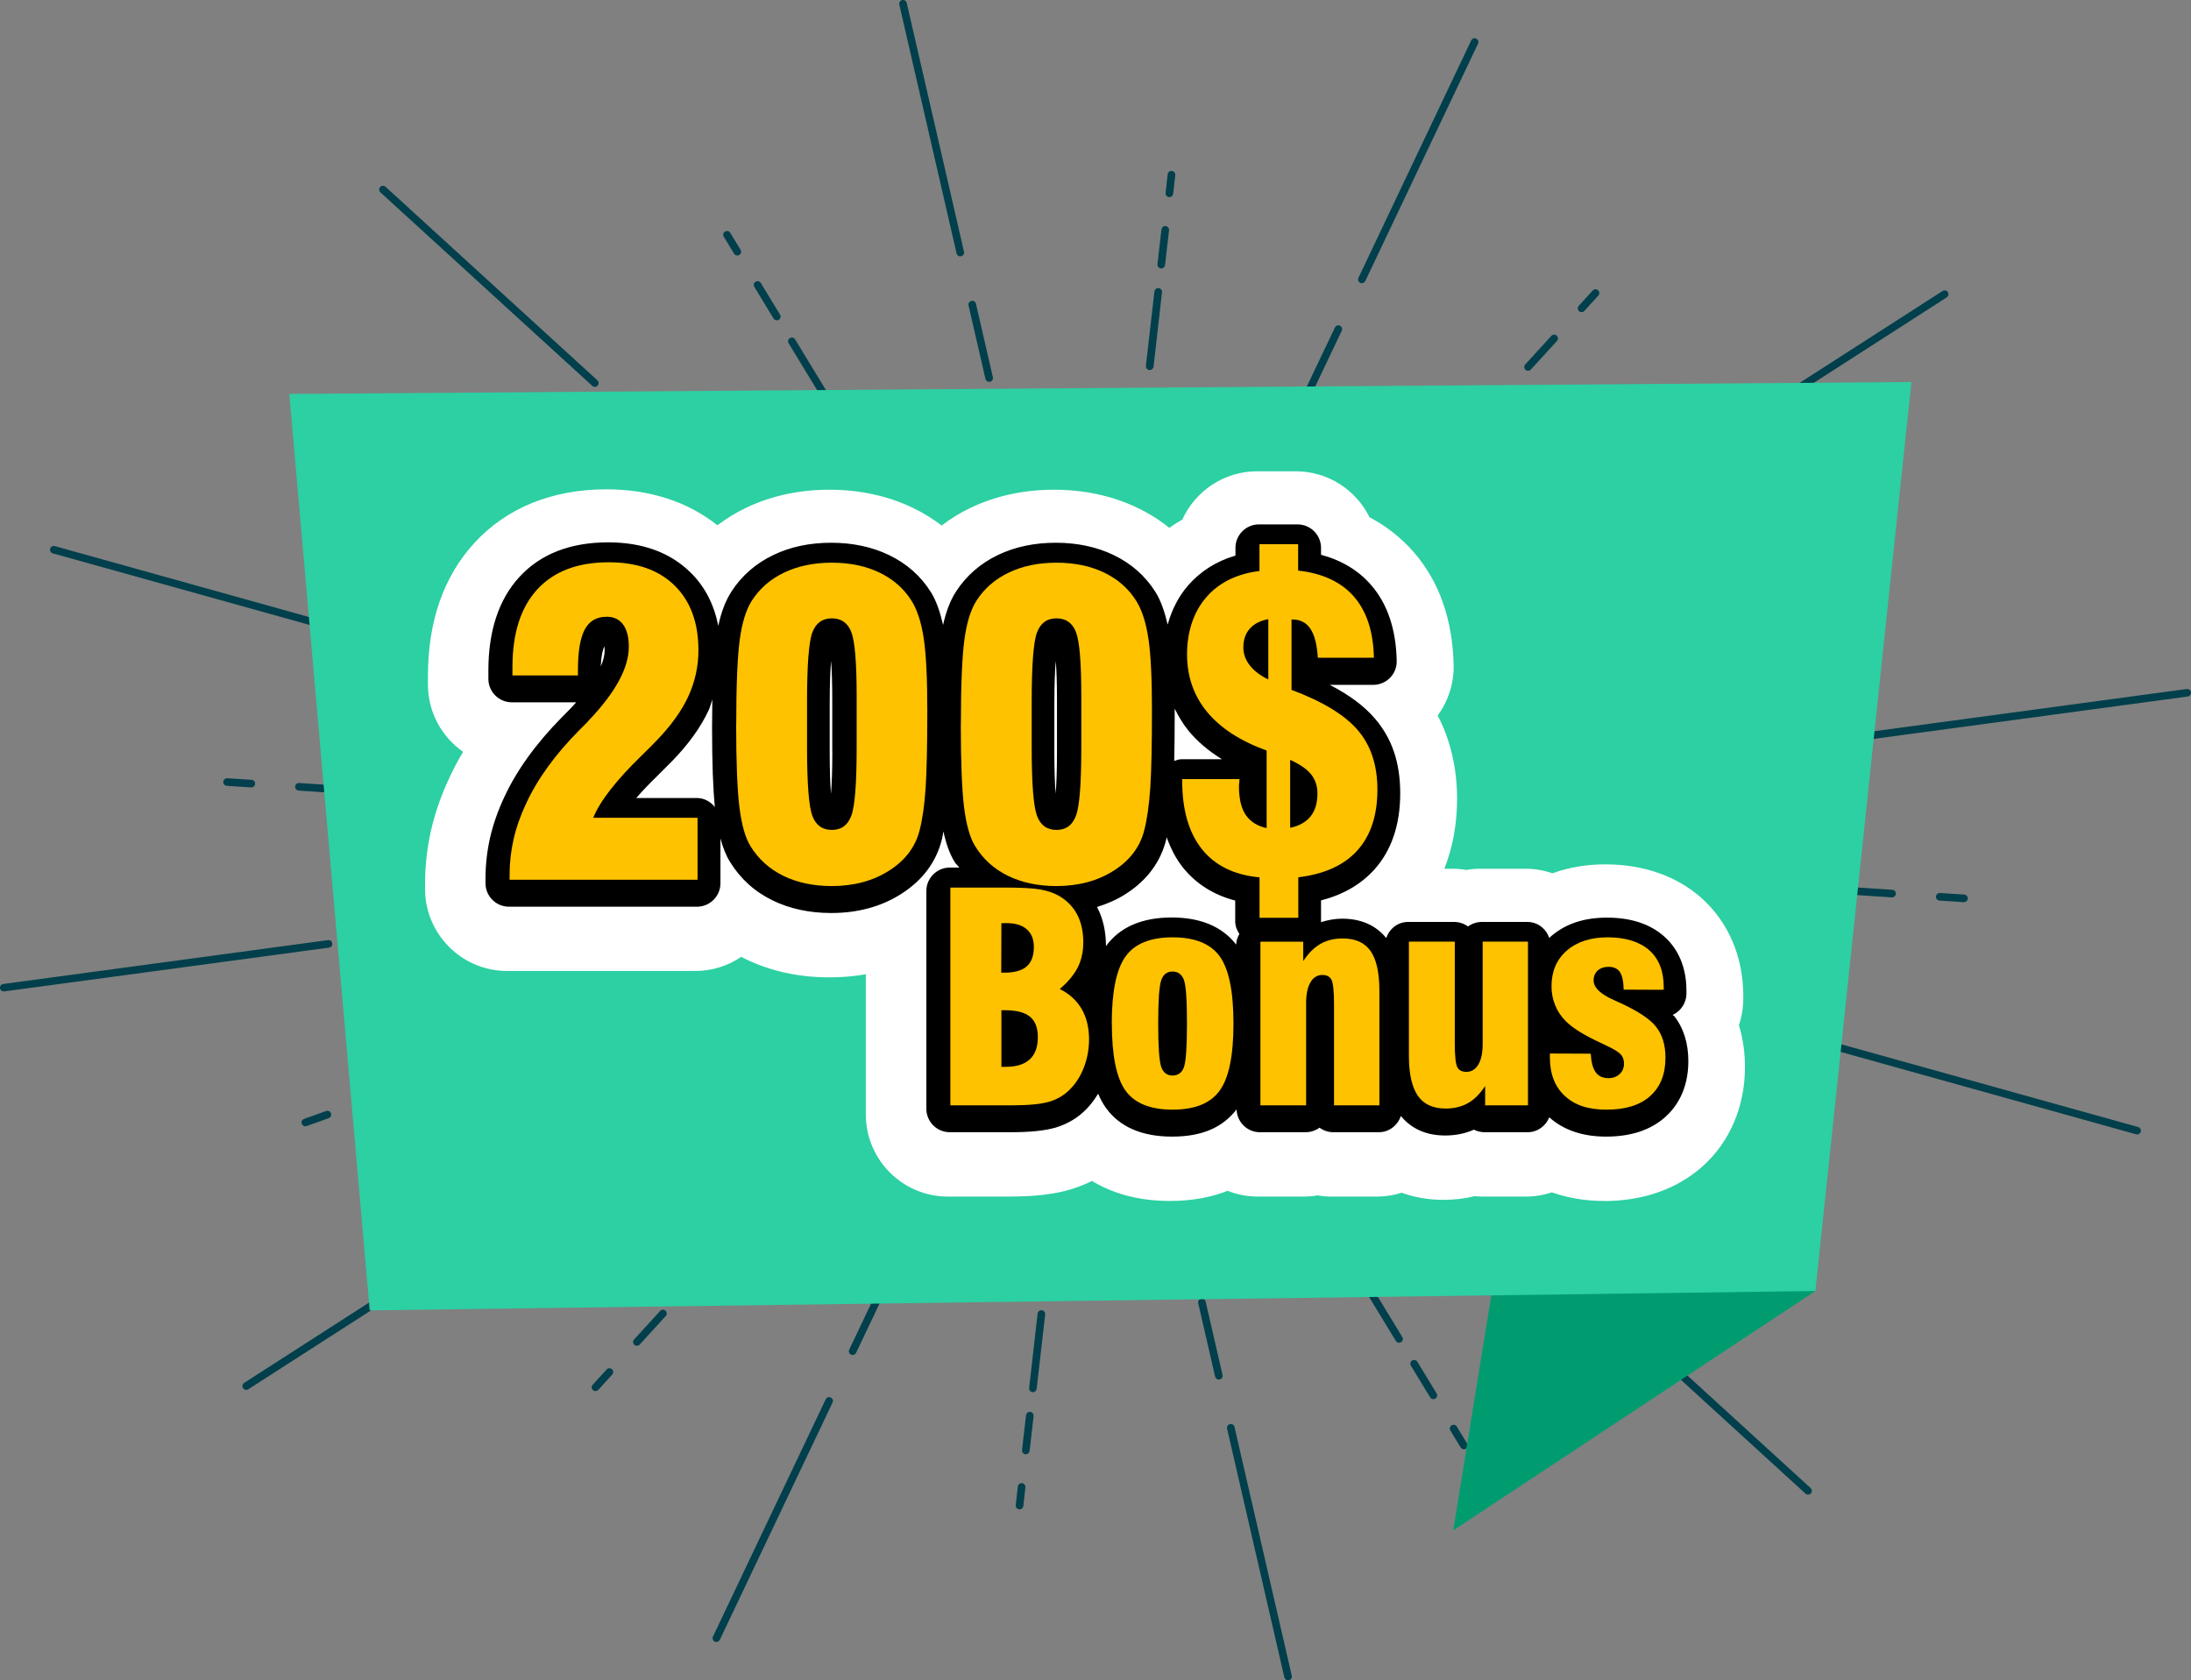 <svg viewBox="0 0 274.74 210.71" xmlns="http://www.w3.org/2000/svg" xmlns:xlink="http://www.w3.org/1999/xlink" id="Layer_1" overflow="hidden"><rect x="0" y="0" width="274.74" height="210.71" fill="#808080" stroke="none"/><defs></defs><g><g><path d="M120.41 32.15C120.19 32.15 120 32 119.95 31.78L112.77 0.58C112.71 0.32 112.87 0.07 113.13 0.01 113.39-0.05 113.64 0.11 113.7 0.37L120.88 31.56C120.94 31.82 120.78 32.07 120.52 32.13 120.48 32.13 120.45 32.14 120.41 32.14Z" fill="#003F4B"/><path d="M124.03 47.88C123.81 47.88 123.62 47.73 123.57 47.51L121.45 38.3C121.39 38.04 121.55 37.79 121.81 37.73 122.07 37.67 122.32 37.83 122.38 38.09L124.5 47.3C124.56 47.56 124.4 47.81 124.14 47.87 124.1 47.87 124.07 47.88 124.03 47.88Z" fill="#003F4B"/></g><g><path d="M74.59 48.51C74.48 48.51 74.36 48.47 74.27 48.39L47.7 24.12C47.51 23.94 47.49 23.64 47.67 23.45 47.85 23.26 48.15 23.24 48.34 23.42L74.91 47.69C75.1 47.87 75.12 48.17 74.94 48.36 74.85 48.46 74.72 48.51 74.59 48.51Z" fill="#003F4B"/><path d="M88 60.75C87.89 60.75 87.77 60.71 87.68 60.63L79.83 53.46C79.64 53.28 79.62 52.98 79.8 52.79 79.98 52.6 80.28 52.58 80.47 52.76L88.32 59.93C88.51 60.11 88.53 60.41 88.35 60.6 88.26 60.7 88.13 60.75 88 60.75Z" fill="#003F4B"/></g><g><path d="M45.6 80.24C45.6 80.24 45.51 80.24 45.47 80.22L6.62 69.39C6.37 69.32 6.22 69.06 6.29 68.81 6.36 68.56 6.63 68.41 6.87 68.48L45.72 79.32C45.97 79.39 46.12 79.65 46.05 79.9 45.99 80.11 45.8 80.25 45.59 80.25Z" fill="#003F4B"/><path d="M65.19 85.71C65.19 85.71 65.1 85.71 65.06 85.69L53.59 82.49C53.34 82.42 53.19 82.16 53.26 81.91 53.33 81.66 53.6 81.51 53.85 81.58L65.32 84.78C65.57 84.85 65.72 85.11 65.65 85.36 65.59 85.57 65.4 85.71 65.19 85.71Z" fill="#003F4B"/></g><g><path d="M0.47 124.33C0.24 124.33 0.03 124.16 0 123.92-0.04 123.66 0.15 123.42 0.41 123.39L41.13 117.89C41.39 117.85 41.63 118.04 41.66 118.3 41.7 118.56 41.51 118.8 41.25 118.83L0.54 124.32C0.54 124.32 0.5 124.32 0.48 124.32Z" fill="#003F4B"/><path d="M49.71 117.67C49.48 117.67 49.27 117.5 49.24 117.26 49.2 117 49.39 116.76 49.65 116.73L61.67 115.11C61.93 115.08 62.17 115.26 62.2 115.52 62.24 115.78 62.05 116.02 61.79 116.05L49.77 117.67C49.77 117.67 49.73 117.67 49.71 117.67Z" fill="#003F4B"/></g><g><path d="M30.88 174.29C30.72 174.29 30.57 174.21 30.48 174.07 30.34 173.85 30.4 173.56 30.62 173.41L62.29 153.05C62.51 152.91 62.8 152.97 62.95 153.19 63.09 153.41 63.03 153.7 62.81 153.85L31.14 174.21C31.06 174.26 30.97 174.29 30.88 174.29Z" fill="#003F4B"/><path d="M69.18 149.67C69.02 149.67 68.87 149.59 68.78 149.45 68.64 149.23 68.7 148.94 68.92 148.79L78.27 142.78C78.49 142.64 78.78 142.7 78.93 142.92 79.07 143.14 79.01 143.43 78.79 143.58L69.44 149.59C69.36 149.64 69.27 149.67 69.18 149.67Z" fill="#003F4B"/></g><g><path d="M89.83 205.91C89.76 205.91 89.69 205.9 89.63 205.86 89.39 205.75 89.29 205.46 89.4 205.23L103.54 175.47C103.65 175.23 103.94 175.13 104.17 175.24 104.41 175.35 104.51 175.64 104.4 175.87L90.26 205.63C90.18 205.8 90.01 205.9 89.83 205.9Z" fill="#003F4B"/><path d="M106.92 169.92C106.85 169.92 106.78 169.91 106.72 169.87 106.48 169.76 106.38 169.47 106.49 169.24L110.67 160.45C110.78 160.21 111.07 160.11 111.3 160.22 111.54 160.33 111.64 160.62 111.53 160.85L107.35 169.64C107.27 169.81 107.1 169.91 106.92 169.91Z" fill="#003F4B"/></g><g><path d="M161.51 210.71C161.29 210.71 161.1 210.56 161.05 210.34L153.87 179.15C153.81 178.89 153.97 178.64 154.23 178.58 154.49 178.52 154.74 178.68 154.8 178.94L161.98 210.13C162.04 210.39 161.88 210.64 161.62 210.7 161.58 210.7 161.55 210.71 161.51 210.71Z" fill="#003F4B"/><path d="M152.83 173C152.61 173 152.42 172.85 152.37 172.63L150.25 163.42C150.19 163.16 150.35 162.91 150.61 162.85 150.87 162.79 151.12 162.95 151.18 163.21L153.3 172.42C153.36 172.68 153.2 172.93 152.94 172.99 152.9 172.99 152.87 173 152.83 173Z" fill="#003F4B"/></g><g><path d="M226.72 187.42C226.61 187.42 226.49 187.38 226.4 187.3L199.83 163.03C199.64 162.85 199.62 162.55 199.8 162.36 199.98 162.17 200.28 162.15 200.47 162.33L227.04 186.6C227.23 186.78 227.25 187.08 227.07 187.27 226.98 187.37 226.85 187.42 226.72 187.42Z" fill="#003F4B"/><path d="M194.59 158.08C194.48 158.08 194.36 158.04 194.27 157.96L186.42 150.79C186.23 150.61 186.21 150.31 186.39 150.12 186.57 149.93 186.87 149.91 187.06 150.09L194.91 157.26C195.1 157.44 195.12 157.74 194.94 157.93 194.85 158.03 194.72 158.08 194.59 158.08Z" fill="#003F4B"/></g><g><path d="M267.99 142.26C267.99 142.26 267.9 142.26 267.86 142.24L229.01 131.41C228.76 131.34 228.61 131.08 228.68 130.83 228.75 130.58 229.01 130.43 229.26 130.5L268.11 141.33C268.36 141.4 268.51 141.66 268.44 141.91 268.38 142.12 268.19 142.26 267.98 142.26Z" fill="#003F4B"/><path d="M221.02 129.16C221.02 129.16 220.93 129.16 220.89 129.14L209.42 125.94C209.17 125.87 209.02 125.61 209.09 125.36 209.16 125.11 209.43 124.96 209.67 125.03L221.14 128.23C221.39 128.3 221.54 128.56 221.47 128.81 221.41 129.02 221.22 129.16 221.01 129.16Z" fill="#003F4B"/></g><g><path d="M233.55 92.84C233.32 92.84 233.11 92.67 233.08 92.43 233.04 92.17 233.23 91.93 233.49 91.9L274.21 86.4C274.47 86.37 274.71 86.55 274.74 86.81 274.78 87.07 274.59 87.31 274.33 87.34L233.61 92.84C233.61 92.84 233.57 92.84 233.55 92.84Z" fill="#003F4B"/><path d="M213.01 95.61C212.78 95.61 212.57 95.44 212.54 95.2 212.5 94.94 212.69 94.7 212.95 94.67L224.98 93.05C225.24 93.02 225.48 93.2 225.51 93.46 225.55 93.72 225.36 93.96 225.1 93.99L213.07 95.61C213.07 95.61 213.03 95.61 213.01 95.61Z" fill="#003F4B"/></g><g><path d="M212.18 57.73C212.02 57.73 211.87 57.65 211.78 57.51 211.64 57.29 211.7 57 211.92 56.85L243.59 36.49C243.81 36.35 244.1 36.41 244.25 36.63 244.39 36.85 244.33 37.14 244.11 37.29L212.44 57.65C212.36 57.7 212.27 57.73 212.18 57.73Z" fill="#003F4B"/><path d="M196.21 68.01C196.05 68.01 195.9 67.93 195.81 67.79 195.67 67.57 195.73 67.28 195.95 67.13L205.3 61.12C205.52 60.98 205.81 61.04 205.96 61.26 206.1 61.48 206.04 61.77 205.82 61.92L196.47 67.93C196.39 67.98 196.3 68.01 196.21 68.01Z" fill="#003F4B"/></g><g><path d="M170.77 35.52C170.7 35.52 170.63 35.51 170.57 35.47 170.33 35.36 170.23 35.07 170.34 34.84L184.48 5.07C184.59 4.83 184.88 4.73 185.11 4.84 185.35 4.95 185.45 5.24 185.34 5.47L171.2 35.24C171.12 35.41 170.95 35.51 170.77 35.51Z" fill="#003F4B"/><path d="M163.64 50.54C163.57 50.54 163.5 50.53 163.44 50.49 163.2 50.38 163.1 50.09 163.21 49.86L167.39 41.07C167.5 40.83 167.79 40.73 168.02 40.84 168.26 40.95 168.36 41.24 168.25 41.47L164.07 50.26C163.99 50.43 163.82 50.53 163.64 50.53Z" fill="#003F4B"/></g><g><path d="M50.32 59.13C50.24 59.13 50.17 59.11 50.1 59.07L47.6 57.73C47.37 57.61 47.28 57.32 47.41 57.09 47.53 56.86 47.82 56.77 48.05 56.9L50.55 58.24C50.78 58.36 50.87 58.65 50.74 58.88 50.65 59.04 50.49 59.13 50.32 59.13Z" fill="#003F4B"/><path d="M59.91 64.28C59.83 64.28 59.76 64.26 59.69 64.22L55.01 61.71C54.78 61.59 54.69 61.3 54.82 61.07 54.94 60.84 55.23 60.75 55.46 60.88L60.14 63.39C60.37 63.51 60.46 63.8 60.33 64.03 60.24 64.19 60.08 64.28 59.91 64.28Z" fill="#003F4B"/><path d="M73.58 71.61C73.5 71.61 73.43 71.59 73.36 71.55L63.36 66.19C63.13 66.07 63.04 65.78 63.17 65.55 63.29 65.32 63.58 65.23 63.81 65.36L73.81 70.72C74.04 70.84 74.13 71.13 74 71.36 73.91 71.52 73.75 71.61 73.58 71.61Z" fill="#003F4B"/></g><g><path d="M31.51 98.74C31.51 98.74 31.49 98.74 31.48 98.74L28.44 98.54C28.18 98.52 27.98 98.3 28 98.03 28.02 97.77 28.24 97.58 28.51 97.59L31.55 97.79C31.81 97.81 32.01 98.03 31.99 98.3 31.97 98.55 31.76 98.74 31.52 98.74Z" fill="#003F4B"/><path d="M43.17 99.52C43.17 99.52 43.15 99.52 43.14 99.52L37.45 99.14C37.19 99.12 36.99 98.9 37.01 98.63 37.03 98.37 37.26 98.17 37.52 98.19L43.21 98.57C43.47 98.59 43.67 98.81 43.65 99.08 43.63 99.33 43.42 99.52 43.18 99.52Z" fill="#003F4B"/><path d="M59.8 100.63C59.8 100.63 59.78 100.63 59.77 100.63L47.61 99.81C47.35 99.79 47.15 99.57 47.17 99.3 47.19 99.04 47.42 98.85 47.68 98.86L59.84 99.68C60.1 99.7 60.3 99.92 60.28 100.19 60.26 100.44 60.05 100.63 59.81 100.63Z" fill="#003F4B"/></g><g><path d="M38.29 141.23C38.1 141.23 37.91 141.11 37.84 140.92 37.75 140.67 37.88 140.4 38.13 140.31L40.89 139.32C41.14 139.23 41.41 139.36 41.5 139.61 41.59 139.86 41.46 140.13 41.21 140.22L38.45 141.21C38.4 141.23 38.34 141.24 38.29 141.24Z" fill="#003F4B"/><path d="M46.5 138.3C46.3 138.3 46.12 138.18 46.05 137.98 45.96 137.73 46.09 137.46 46.34 137.37L51.51 135.52C51.76 135.43 52.03 135.56 52.12 135.81 52.21 136.06 52.08 136.33 51.83 136.42L46.66 138.27C46.61 138.29 46.55 138.3 46.5 138.3Z" fill="#003F4B"/><path d="M55.73 135C55.53 135 55.35 134.88 55.28 134.68 55.19 134.43 55.32 134.16 55.57 134.07L66.63 130.12C66.88 130.03 67.15 130.16 67.24 130.41 67.33 130.66 67.2 130.93 66.95 131.02L55.89 134.97C55.84 134.99 55.78 135 55.73 135Z" fill="#003F4B"/></g><g><path d="M74.67 174.44C74.56 174.44 74.44 174.4 74.35 174.32 74.16 174.14 74.14 173.84 74.32 173.65L76.07 171.73C76.25 171.54 76.55 171.52 76.74 171.7 76.93 171.88 76.95 172.18 76.77 172.37L75.02 174.29C74.93 174.39 74.8 174.44 74.67 174.44Z" fill="#003F4B"/><path d="M79.86 168.76C79.75 168.76 79.63 168.72 79.54 168.64 79.35 168.46 79.33 168.16 79.51 167.97L82.78 164.39C82.96 164.2 83.26 164.18 83.45 164.36 83.64 164.54 83.66 164.84 83.48 165.03L80.21 168.61C80.12 168.71 79.99 168.76 79.86 168.76Z" fill="#003F4B"/><path d="M85.7 162.36C85.59 162.36 85.47 162.32 85.38 162.24 85.19 162.06 85.17 161.76 85.35 161.57L92.35 153.91C92.53 153.72 92.83 153.7 93.02 153.88 93.21 154.06 93.23 154.36 93.05 154.55L86.05 162.21C85.96 162.31 85.83 162.36 85.7 162.36Z" fill="#003F4B"/></g><g><path d="M127.84 189.27C127.84 189.27 127.8 189.27 127.79 189.27 127.53 189.24 127.34 189 127.37 188.74L127.63 186.41C127.66 186.15 127.88 185.96 128.16 185.99 128.42 186.02 128.61 186.26 128.58 186.52L128.32 188.85C128.29 189.09 128.09 189.27 127.85 189.27Z" fill="#003F4B"/><path d="M128.63 182.36C128.63 182.36 128.59 182.36 128.58 182.36 128.32 182.33 128.13 182.09 128.16 181.83L128.66 177.47C128.69 177.21 128.93 177.02 129.19 177.05 129.45 177.08 129.64 177.32 129.61 177.58L129.11 181.94C129.08 182.18 128.88 182.36 128.64 182.36Z" fill="#003F4B"/><path d="M129.52 174.58C129.52 174.58 129.48 174.58 129.47 174.58 129.21 174.55 129.02 174.31 129.05 174.05L130.11 164.73C130.14 164.47 130.38 164.28 130.64 164.31 130.9 164.34 131.09 164.58 131.06 164.84L129.99 174.16C129.96 174.4 129.76 174.58 129.52 174.58Z" fill="#003F4B"/></g><g><path d="M183.57 181.74C183.41 181.74 183.25 181.66 183.16 181.51L181.87 179.39C181.73 179.17 181.8 178.87 182.03 178.74 182.25 178.6 182.55 178.67 182.68 178.9L183.97 181.02C184.11 181.24 184.04 181.54 183.81 181.67 183.73 181.72 183.65 181.74 183.56 181.74Z" fill="#003F4B"/><path d="M179.74 175.45C179.58 175.45 179.42 175.37 179.33 175.22L176.92 171.26C176.78 171.04 176.85 170.74 177.08 170.61 177.3 170.47 177.6 170.54 177.73 170.77L180.14 174.73C180.28 174.95 180.21 175.25 179.98 175.38 179.9 175.43 179.82 175.45 179.73 175.45Z" fill="#003F4B"/><path d="M175.44 168.38C175.28 168.38 175.12 168.3 175.03 168.15L169.87 159.67C169.73 159.45 169.8 159.15 170.03 159.02 170.25 158.88 170.55 158.95 170.68 159.18L175.84 167.66C175.98 167.88 175.91 168.18 175.68 168.31 175.6 168.36 175.52 168.38 175.43 168.38Z" fill="#003F4B"/></g><g><path d="M226.92 153.87C226.84 153.87 226.77 153.85 226.7 153.81L224.2 152.47C223.97 152.35 223.88 152.06 224.01 151.83 224.13 151.6 224.42 151.51 224.65 151.64L227.15 152.98C227.38 153.1 227.47 153.39 227.34 153.62 227.25 153.78 227.09 153.87 226.92 153.87Z" fill="#003F4B"/><path d="M219.5 149.89C219.42 149.89 219.35 149.87 219.28 149.83L214.6 147.32C214.37 147.2 214.28 146.91 214.41 146.68 214.53 146.45 214.82 146.36 215.05 146.49L219.73 149C219.96 149.12 220.05 149.41 219.92 149.64 219.83 149.8 219.67 149.89 219.5 149.89Z" fill="#003F4B"/><path d="M211.15 145.42C211.07 145.42 211 145.4 210.93 145.36L200.93 139.99C200.7 139.87 200.61 139.58 200.74 139.35 200.86 139.12 201.15 139.03 201.38 139.16L211.38 144.53C211.61 144.65 211.7 144.94 211.57 145.17 211.48 145.33 211.32 145.42 211.15 145.42Z" fill="#003F4B"/></g><g><path d="M246.27 113.13C246.27 113.13 246.25 113.13 246.24 113.13L243.2 112.93C242.94 112.91 242.74 112.69 242.76 112.42 242.78 112.16 243.01 111.97 243.27 111.98L246.31 112.18C246.57 112.2 246.77 112.42 246.75 112.69 246.73 112.94 246.52 113.13 246.28 113.13Z" fill="#003F4B"/><path d="M237.25 112.53C237.25 112.53 237.23 112.53 237.22 112.53L231.53 112.15C231.27 112.13 231.07 111.91 231.09 111.64 231.11 111.38 231.34 111.18 231.6 111.2L237.29 111.58C237.55 111.6 237.75 111.82 237.73 112.09 237.71 112.34 237.5 112.53 237.26 112.53Z" fill="#003F4B"/><path d="M227.1 111.85C227.1 111.85 227.08 111.85 227.07 111.85L214.91 111.03C214.65 111.01 214.45 110.79 214.47 110.52 214.49 110.26 214.72 110.07 214.98 110.08L227.14 110.9C227.4 110.92 227.6 111.14 227.58 111.41 227.56 111.66 227.35 111.85 227.11 111.85Z" fill="#003F4B"/></g><g><path d="M233.68 71.42C233.49 71.42 233.3 71.3 233.23 71.11 233.14 70.86 233.27 70.59 233.52 70.5L236.28 69.51C236.53 69.42 236.8 69.55 236.89 69.8 236.98 70.05 236.85 70.32 236.6 70.41L233.84 71.4C233.79 71.42 233.73 71.43 233.68 71.43Z" fill="#003F4B"/><path d="M223.07 75.22C222.87 75.22 222.69 75.1 222.62 74.9 222.53 74.65 222.66 74.38 222.91 74.29L228.08 72.44C228.33 72.35 228.6 72.48 228.69 72.73 228.78 72.98 228.65 73.25 228.4 73.34L223.23 75.19C223.18 75.21 223.12 75.22 223.07 75.22Z" fill="#003F4B"/><path d="M207.94 80.62C207.74 80.62 207.56 80.5 207.49 80.3 207.4 80.05 207.53 79.78 207.78 79.69L218.84 75.74C219.09 75.65 219.36 75.78 219.45 76.03 219.54 76.28 219.41 76.55 219.16 76.64L208.1 80.59C208.05 80.61 207.99 80.62 207.94 80.62Z" fill="#003F4B"/></g><g><path d="M198.32 39.14C198.21 39.14 198.09 39.1 198 39.02 197.81 38.84 197.79 38.54 197.97 38.35L199.72 36.43C199.9 36.24 200.2 36.22 200.39 36.4 200.58 36.58 200.6 36.88 200.42 37.07L198.67 38.99C198.58 39.09 198.45 39.14 198.32 39.14Z" fill="#003F4B"/><path d="M191.61 46.49C191.5 46.49 191.38 46.45 191.29 46.37 191.1 46.19 191.08 45.89 191.26 45.7L194.53 42.12C194.71 41.93 195.01 41.91 195.2 42.09 195.39 42.27 195.41 42.57 195.23 42.76L191.96 46.34C191.87 46.44 191.74 46.49 191.61 46.49Z" fill="#003F4B"/><path d="M182.03 56.96C181.92 56.96 181.8 56.92 181.71 56.84 181.52 56.66 181.5 56.36 181.68 56.17L188.68 48.51C188.86 48.32 189.16 48.3 189.35 48.48 189.54 48.66 189.56 48.96 189.38 49.15L182.38 56.81C182.29 56.91 182.16 56.96 182.03 56.96Z" fill="#003F4B"/></g><g><path d="M146.63 24.72C146.63 24.72 146.59 24.72 146.58 24.72 146.32 24.69 146.13 24.46 146.16 24.19L146.42 21.86C146.45 21.6 146.68 21.41 146.95 21.44 147.21 21.47 147.4 21.7 147.37 21.97L147.11 24.3C147.08 24.54 146.88 24.72 146.64 24.72Z" fill="#003F4B"/><path d="M145.61 33.66C145.61 33.66 145.57 33.66 145.56 33.66 145.3 33.63 145.11 33.39 145.14 33.13L145.64 28.77C145.67 28.51 145.91 28.32 146.17 28.35 146.43 28.38 146.62 28.62 146.59 28.88L146.09 33.24C146.06 33.48 145.86 33.66 145.62 33.66Z" fill="#003F4B"/><path d="M144.16 46.4C144.16 46.4 144.12 46.4 144.11 46.4 143.85 46.37 143.66 46.13 143.69 45.87L144.76 36.55C144.79 36.29 145.03 36.1 145.29 36.13 145.55 36.16 145.74 36.4 145.71 36.66L144.65 45.98C144.62 46.22 144.42 46.4 144.18 46.4Z" fill="#003F4B"/></g><g><path d="M92.46 32.04C92.3 32.04 92.14 31.96 92.05 31.81L90.76 29.69C90.62 29.47 90.69 29.17 90.92 29.04 91.14 28.9 91.44 28.97 91.57 29.2L92.86 31.32C93 31.54 92.93 31.84 92.7 31.97 92.62 32.02 92.54 32.04 92.45 32.04Z" fill="#003F4B"/><path d="M97.41 40.17C97.25 40.17 97.09 40.09 97 39.94L94.59 35.98C94.45 35.76 94.52 35.46 94.75 35.33 94.97 35.19 95.27 35.26 95.4 35.49L97.81 39.45C97.95 39.67 97.88 39.97 97.65 40.1 97.57 40.15 97.49 40.17 97.4 40.17Z" fill="#003F4B"/><path d="M104.46 51.76C104.3 51.76 104.14 51.68 104.05 51.53L98.89 43.05C98.75 42.83 98.82 42.53 99.05 42.4 99.27 42.26 99.57 42.33 99.7 42.56L104.86 51.04C105 51.26 104.93 51.56 104.7 51.69 104.62 51.74 104.54 51.76 104.45 51.76Z" fill="#003F4B"/></g></g><path d="M227.64 161.89 182.23 191.91 190.55 140.51 227.64 161.89Z" fill="#009C70"/><path d="M36.28 49.4 46.36 164.32 227.64 161.89 239.68 47.91 36.28 49.4Z" fill="#2CD0A2"/><path d="M201.15 150.6C198.81 150.6 196.6 150.23 194.59 149.52 193.55 149.87 192.45 150.05 191.31 150.05L185.93 150.05C185.59 150.05 185.25 150.03 184.91 150 183.65 150.31 182.34 150.46 180.98 150.46 179.13 150.46 177.37 150.15 175.76 149.57 174.78 149.88 173.74 150.05 172.67 150.05L166.98 150.05C166.39 150.05 165.81 150 165.23 149.9 164.66 150 164.07 150.05 163.48 150.05L157.75 150.05C156.4 150.05 155.12 149.8 153.94 149.33 151.97 150.1 149.59 150.6 146.73 150.6 142.5 150.6 139.32 149.54 136.93 148.09 136.08 148.52 135.17 148.87 134.22 149.16 132.16 149.77 129.7 150.05 126.45 150.05L118.86 150.05C113.18 150.05 108.57 145.43 108.57 139.76L108.57 122.17C107.1 122.43 105.58 122.56 104 122.56 100.14 122.56 96.58 121.78 93.42 120.23 93.26 120.15 93.1 120.07 92.94 119.99 91.3 121.11 89.31 121.76 87.17 121.76L63.59 121.76C57.91 121.76 53.3 117.14 53.3 111.47L53.3 110.83C53.3 108.58 53.55 106.31 54.06 104.09 54.57 101.88 55.33 99.69 56.34 97.56 56.84 96.47 57.42 95.37 58.07 94.28 55.41 92.42 53.66 89.33 53.66 85.84L53.66 84.79C53.66 77.9 55.63 72.28 59.5 68.07 63.53 63.68 69.25 61.36 76.04 61.36 81.47 61.36 86.24 62.91 89.96 65.87 91.08 65.02 92.3 64.27 93.63 63.64 96.76 62.16 100.25 61.41 104 61.41 107.75 61.41 111.31 62.17 114.44 63.67 115.75 64.3 116.97 65.05 118.08 65.9 119.21 65.03 120.45 64.28 121.79 63.64 124.92 62.16 128.41 61.41 132.17 61.41 135.93 61.41 139.48 62.17 142.61 63.67 144.07 64.37 145.41 65.21 146.62 66.19 147.15 65.82 147.69 65.47 148.26 65.15 149.88 61.58 153.47 59.1 157.64 59.1L162.49 59.1C166.54 59.1 170.05 61.45 171.73 64.86 173.84 65.97 175.69 67.43 177.26 69.22 180.47 72.9 182.15 77.68 182.28 83.41 182.33 85.66 181.62 87.9 180.28 89.72 181.88 92.79 182.71 96.34 182.71 100.18 182.71 103.35 182.16 106.31 181.11 108.94L182.11 108.94C182.7 108.94 183.28 108.99 183.86 109.09 184.43 108.99 185.02 108.94 185.61 108.94L191.3 108.94C192.47 108.94 193.6 109.14 194.66 109.51 196.7 108.77 198.94 108.39 201.3 108.39 206.06 108.39 210.21 109.84 213.31 112.57 216.72 115.59 218.6 119.97 218.6 124.89L218.6 125.26C218.6 126.39 218.41 127.5 218.05 128.56 218.55 130.19 218.81 131.95 218.81 133.8 218.81 138.78 216.91 143.21 213.45 146.3 210.26 149.12 206.01 150.61 201.13 150.61Z" fill="#FFFFFF"/><path d="M209.85 127.39C209.85 127.39 209.78 127.3 209.75 127.26 210.06 127.12 210.35 126.92 210.6 126.67 211.15 126.12 211.47 125.37 211.47 124.59L211.47 124.22C211.47 120.64 209.94 118.54 208.66 117.41 206.9 115.86 204.5 115.07 201.52 115.07 198.54 115.07 196.26 115.87 194.43 117.46 194.37 117.51 194.33 117.58 194.27 117.63 193.88 116.46 192.81 115.61 191.52 115.61L185.83 115.61C185.18 115.61 184.57 115.82 184.08 116.18 183.59 115.82 182.98 115.61 182.33 115.61L176.58 115.61C175.28 115.61 174.22 116.46 173.83 117.63 172.86 116.44 171.19 115.2 168.3 115.2 167.35 115.2 166.47 115.38 165.63 115.64 165.63 115.61 165.65 115.58 165.65 115.55L165.65 112.91C168.41 112.2 170.64 110.91 172.31 109.07 174.48 106.67 175.58 103.44 175.58 99.49 175.58 95.54 174.51 92.56 172.41 90.11 171.06 88.53 169.19 87.14 166.74 85.88L172.2 85.88C172.99 85.88 173.75 85.56 174.3 85 174.85 84.44 175.16 83.67 175.14 82.88 175.06 78.92 173.98 75.71 171.92 73.35 170.34 71.53 168.23 70.26 165.65 69.57L165.65 68.7C165.65 67.08 164.33 65.76 162.71 65.76L157.86 65.76C156.24 65.76 154.92 67.08 154.92 68.7L154.92 69.67C152.51 70.38 150.52 71.64 148.96 73.44 147.75 74.84 146.93 76.49 146.42 78.32 146.05 76.75 145.58 75.35 144.91 74.27 143.64 72.24 141.87 70.67 139.64 69.6 137.52 68.58 135.08 68.06 132.39 68.06 129.7 68.06 127.3 68.57 125.17 69.58 122.95 70.64 121.18 72.18 119.88 74.18 119.17 75.28 118.63 76.67 118.26 78.37 117.89 76.78 117.42 75.36 116.74 74.27 115.47 72.24 113.7 70.67 111.47 69.6 109.35 68.58 106.91 68.06 104.22 68.06 101.53 68.06 99.13 68.57 97.01 69.58 94.79 70.64 93.01 72.18 91.72 74.18 90.99 75.31 90.44 76.73 90.07 78.48 89.54 75.81 88.39 73.55 86.58 71.78 84.04 69.28 80.57 68.01 76.26 68.01 71.52 68.01 67.78 69.47 65.14 72.34 62.55 75.15 61.24 79.1 61.24 84.08L61.24 85.13C61.24 86.75 62.56 88.07 64.18 88.07L72.25 88.07C72.01 88.35 71.74 88.63 71.47 88.92L70.49 89.91C67.22 93.22 64.77 96.62 63.22 99.99 62.44 101.65 61.85 103.34 61.46 105.01 61.08 106.7 60.88 108.41 60.88 110.12L60.88 110.76C60.88 112.38 62.2 113.7 63.82 113.7L87.4 113.7C89.02 113.7 90.34 112.38 90.34 110.76L90.34 105.15C90.66 106.31 91.05 107.3 91.54 108.08 92.83 110.18 94.62 111.81 96.88 112.91 99.03 113.96 101.5 114.49 104.23 114.49 107.58 114.49 110.55 113.68 113.05 112.07 115.72 110.36 117.43 108.04 118.12 105.21 118.19 104.93 118.24 104.56 118.3 104.26 118.64 105.83 119.1 107.11 119.71 108.09 119.87 108.36 120.11 108.54 120.29 108.79L119.1 108.79C117.48 108.79 116.16 110.11 116.16 111.73L116.16 139.04C116.16 140.66 117.48 141.98 119.1 141.98L126.69 141.98C129.17 141.98 131.02 141.79 132.36 141.4 133.89 140.94 135.2 140.15 136.26 139.05 136.81 138.48 137.28 137.84 137.7 137.15 137.98 137.81 138.3 138.4 138.67 138.92 140.39 141.31 143.18 142.53 146.97 142.53 150.76 142.53 153.32 141.37 155.06 139.12 155.11 140.7 156.39 141.98 157.98 141.98L163.71 141.98C164.36 141.98 164.97 141.77 165.46 141.41 165.95 141.77 166.56 141.98 167.21 141.98L172.9 141.98C174.2 141.98 175.27 141.11 175.66 139.94 176.64 141.14 178.32 142.39 181.22 142.39 182.53 142.39 183.74 142.14 184.82 141.66 185.22 141.86 185.68 141.98 186.17 141.98L191.55 141.98C192.79 141.98 193.84 141.2 194.27 140.11 196.06 141.71 198.45 142.53 201.39 142.53 204.49 142.53 206.98 141.71 208.81 140.08 210.13 138.9 211.71 136.73 211.71 133.07 211.71 130.78 211.09 128.85 209.88 127.34ZM75.33 83.6C75.39 82.22 75.58 81.46 75.79 81.05 75.8 81.19 75.82 81.36 75.82 81.56 75.82 82.07 75.7 82.73 75.33 83.59ZM87.38 100.07 79.78 100.07C80.49 99.25 81.37 98.32 82.46 97.26 83.27 96.46 83.88 95.85 84.28 95.44 86.33 93.34 87.87 91.19 88.87 89.05 89.07 88.62 89.16 88.16 89.32 87.73 89.3 88.83 89.29 90.01 89.29 91.29 89.29 95.66 89.41 98.88 89.64 101.2 89.1 100.53 88.31 100.07 87.38 100.07ZM104.37 94.18C104.37 96.7 104.3 98.39 104.2 99.54 104.11 98.4 104.04 96.7 104.04 94.18L104.04 88.41C104.04 85.77 104.12 84.03 104.21 82.87 104.3 83.93 104.36 85.48 104.36 87.77L104.36 94.18ZM149.01 91.61C150.13 92.97 151.54 94.17 153.23 95.21L148.15 95.21C147.83 95.21 147.53 95.31 147.24 95.42 147.28 93.76 147.3 91.82 147.3 89.56 147.3 89.31 147.3 89.1 147.3 88.86 147.77 89.82 148.32 90.76 149.02 91.61ZM132.21 88.4C132.21 85.76 132.29 84.02 132.39 82.86 132.47 83.92 132.54 85.48 132.54 87.76L132.54 94.17C132.54 96.69 132.47 98.39 132.37 99.53 132.28 98.39 132.21 96.69 132.21 94.17L132.21 88.4ZM146.94 115.05C143.19 115.05 140.42 116.26 138.68 118.64 138.68 118.63 138.68 118.62 138.68 118.61 138.68 116.81 138.32 115.2 137.6 113.81 137.59 113.78 137.56 113.76 137.55 113.74 138.84 113.34 140.07 112.81 141.18 112.09 143.85 110.38 145.56 108.06 146.25 105.22 146.27 105.15 146.28 105.05 146.29 104.98 146.8 106.39 147.45 107.68 148.32 108.77 149.97 110.83 152.17 112.22 154.89 112.93L154.89 115.54C154.89 116.13 155.11 116.65 155.41 117.12 155.18 117.52 155.02 117.96 155.01 118.45 153.27 116.21 150.57 115.05 146.92 115.05Z"/><g><path d="M63.9 110.33 63.9 109.69C63.9 108.18 64.07 106.7 64.4 105.24 64.73 103.78 65.25 102.3 65.95 100.81 67.37 97.71 69.6 94.63 72.65 91.55L73.62 90.58 73.85 90.32C77.19 86.81 78.85 83.74 78.85 81.11 78.85 79.9 78.61 78.96 78.13 78.31 77.65 77.66 76.97 77.34 76.08 77.34 74.81 77.34 73.9 77.87 73.33 78.93 72.76 79.99 72.47 81.68 72.47 84.01L72.47 84.7 64.26 84.7 64.26 83.65C64.26 79.41 65.3 76.16 67.38 73.9 69.46 71.64 72.44 70.51 76.34 70.51 79.86 70.51 82.62 71.48 84.6 73.43 86.58 75.38 87.58 78.08 87.58 81.54 87.58 83.58 87.15 85.51 86.3 87.35 85.45 89.19 84.1 91.05 82.27 92.93 81.88 93.34 81.29 93.93 80.5 94.7 77.25 97.86 75.22 100.48 74.39 102.55L87.47 102.55 87.47 110.32 63.89 110.32Z" fill="#FFC200"/><path d="M92.32 90.83C92.32 85.9 92.47 82.37 92.76 80.22 93.05 78.07 93.56 76.44 94.27 75.33 95.26 73.79 96.62 72.61 98.35 71.79 100.08 70.97 102.06 70.56 104.3 70.56 106.54 70.56 108.55 70.97 110.28 71.8 112.01 72.63 113.36 73.82 114.33 75.38 115.03 76.51 115.54 78.09 115.84 80.11 116.14 82.13 116.28 85.13 116.28 89.1 116.28 93.41 116.21 96.64 116.07 98.78 115.93 100.92 115.68 102.68 115.33 104.05 114.82 106.15 113.55 107.86 111.52 109.16 109.49 110.46 107.08 111.11 104.29 111.11 102 111.11 99.98 110.68 98.23 109.83 96.48 108.97 95.1 107.73 94.11 106.11 93.46 105.07 93 103.44 92.72 101.24 92.45 99.03 92.31 95.56 92.31 90.82ZM101.2 90.83 101.2 93.73C101.2 98.25 101.42 101.1 101.86 102.29 102.3 103.48 103.11 104.07 104.31 104.07 105.51 104.07 106.3 103.48 106.75 102.29 107.2 101.1 107.42 98.25 107.42 93.73L107.42 87.32C107.42 83.1 107.2 80.41 106.75 79.26 106.3 78.11 105.49 77.54 104.31 77.54 103.13 77.54 102.3 78.13 101.86 79.32 101.42 80.51 101.2 83.39 101.2 87.95L101.2 90.82Z" fill="#FFC200"/><path d="M120.49 90.83C120.49 85.9 120.64 82.37 120.93 80.22 121.22 78.07 121.73 76.44 122.44 75.33 123.43 73.79 124.79 72.61 126.52 71.79 128.25 70.97 130.23 70.56 132.47 70.56 134.71 70.56 136.72 70.97 138.45 71.8 140.18 72.63 141.53 73.82 142.5 75.38 143.2 76.51 143.71 78.09 144.01 80.11 144.31 82.13 144.45 85.13 144.45 89.1 144.45 93.41 144.38 96.64 144.24 98.78 144.09 100.93 143.85 102.68 143.5 104.05 142.99 106.15 141.72 107.86 139.69 109.16 137.66 110.46 135.25 111.11 132.46 111.11 130.17 111.11 128.15 110.68 126.4 109.83 124.65 108.98 123.27 107.73 122.28 106.11 121.63 105.07 121.17 103.44 120.89 101.24 120.62 99.03 120.48 95.56 120.48 90.82ZM129.37 90.83 129.37 93.73C129.37 98.25 129.59 101.1 130.03 102.29 130.47 103.48 131.28 104.07 132.48 104.07 133.68 104.07 134.47 103.48 134.92 102.29 135.37 101.1 135.59 98.25 135.59 93.73L135.59 87.32C135.59 83.1 135.37 80.41 134.92 79.26 134.47 78.11 133.66 77.54 132.48 77.54 131.3 77.54 130.47 78.13 130.03 79.32 129.59 80.51 129.37 83.39 129.37 87.95L129.37 90.82Z" fill="#FFC200"/><path d="M157.94 115.1 157.94 110.02C154.78 109.73 152.37 108.55 150.72 106.49 149.07 104.43 148.24 101.56 148.24 97.88L148.24 97.7 155.42 97.7C155.42 97.82 155.42 97.98 155.39 98.17 155.36 98.36 155.36 98.51 155.36 98.59 155.36 100.15 155.64 101.35 156.21 102.19 156.78 103.03 157.65 103.59 158.83 103.84L158.83 94.12C155.53 92.92 153.04 91.31 151.36 89.27 149.68 87.23 148.85 84.82 148.85 82.04 148.85 79.26 149.65 76.76 151.25 74.91 152.85 73.06 155.07 71.96 157.93 71.6L157.93 68.24 162.78 68.24 162.78 71.55C165.84 71.89 168.18 72.98 169.78 74.82 171.38 76.66 172.21 79.21 172.28 82.48L165.25 82.48C165.15 80.84 164.84 79.63 164.32 78.85 163.8 78.07 163.04 77.68 162.05 77.68L161.95 77.68 161.95 86.51C165.85 87.96 168.62 89.65 170.26 91.56 171.9 93.47 172.72 95.96 172.72 99.03 172.72 102.25 171.88 104.78 170.21 106.64 168.54 108.5 166.06 109.62 162.8 110.01L162.8 115.09 157.95 115.09ZM159.04 85.21 159.04 77.64C158.03 77.83 157.26 78.23 156.72 78.83 156.18 79.43 155.91 80.23 155.91 81.2 155.91 82 156.18 82.75 156.72 83.44 157.26 84.13 158.03 84.72 159.04 85.2ZM161.78 103.81C162.91 103.57 163.76 103.09 164.34 102.37 164.92 101.65 165.2 100.69 165.2 99.5 165.2 98.56 164.93 97.76 164.4 97.1 163.87 96.44 163 95.84 161.78 95.29L161.78 103.81Z" fill="#FFC200"/><path d="M119.17 138.61 119.17 111.3 126.03 111.3C128.11 111.3 129.61 111.38 130.51 111.55 131.41 111.72 132.19 111.99 132.86 112.38 133.84 112.97 134.59 113.75 135.09 114.72 135.59 115.69 135.84 116.84 135.84 118.16 135.84 119.34 135.61 120.39 135.14 121.32 134.67 122.25 133.92 123.14 132.89 124.02 134.11 124.63 135.02 125.47 135.64 126.53 136.25 127.59 136.56 128.86 136.56 130.33 136.56 131.55 136.35 132.7 135.94 133.79 135.53 134.88 134.95 135.81 134.2 136.57 133.49 137.31 132.62 137.84 131.58 138.15 130.54 138.46 128.93 138.61 126.76 138.61L119.17 138.61ZM125.56 121.97 125.97 121.97C127.22 121.97 128.15 121.71 128.75 121.18 129.35 120.65 129.64 119.84 129.64 118.74 129.64 117.78 129.34 117.05 128.75 116.53 128.16 116.01 127.31 115.76 126.21 115.76 126.03 115.76 125.9 115.76 125.8 115.76 125.7 115.76 125.63 115.77 125.57 115.79L125.55 121.96ZM125.56 133.78 126.11 133.78C127.45 133.78 128.45 133.47 129.13 132.84 129.81 132.21 130.14 131.28 130.14 130.04 130.14 128.88 129.81 128.03 129.15 127.49 128.49 126.95 127.44 126.68 126.01 126.68L125.57 126.68 125.57 133.77Z" fill="#FFC200"/><path d="M139.41 128.36C139.41 124.36 139.98 121.56 141.13 119.95 142.28 118.34 144.25 117.54 147.04 117.54 149.83 117.54 151.8 118.34 152.95 119.93 154.1 121.52 154.67 124.33 154.67 128.35 154.67 132.37 154.1 135.15 152.95 136.75 151.8 138.35 149.83 139.15 147.04 139.15 144.25 139.15 142.27 138.35 141.13 136.76 139.99 135.17 139.42 132.36 139.42 128.34ZM145.23 128.36C145.23 131.25 145.36 133.05 145.61 133.78 145.86 134.51 146.34 134.87 147.03 134.87 147.72 134.87 148.21 134.52 148.46 133.82 148.71 133.12 148.84 131.3 148.84 128.36 148.84 125.42 148.72 123.59 148.46 122.89 148.2 122.19 147.73 121.83 147.03 121.83 146.33 121.83 145.86 122.2 145.61 122.93 145.36 123.66 145.23 125.47 145.23 128.36Z" fill="#FFC200"/><path d="M158.05 138.61 158.05 118.09 163.42 118.09 163.42 120.52C164.05 119.55 164.76 118.84 165.57 118.37 166.38 117.9 167.31 117.68 168.39 117.68 169.97 117.68 171.13 118.21 171.87 119.27 172.61 120.33 172.97 122 172.97 124.3L172.97 138.61 167.28 138.61 167.28 125.93C167.28 124.29 167.17 123.26 166.96 122.86 166.75 122.46 166.37 122.26 165.82 122.26 165.18 122.26 164.68 122.57 164.32 123.19 163.96 123.81 163.78 124.68 163.78 125.79L163.78 138.61 158.05 138.61Z" fill="#FFC200"/><path d="M191.6 118.09 191.6 138.61 186.23 138.61 186.23 136.18C185.59 137.16 184.88 137.88 184.08 138.33 183.28 138.78 182.35 139.01 181.28 139.01 179.7 139.01 178.53 138.48 177.79 137.41 177.05 136.34 176.67 134.67 176.67 132.39L176.67 118.08 182.42 118.08 182.42 130.76C182.42 132.4 182.53 133.42 182.74 133.82 182.95 134.22 183.33 134.41 183.88 134.41 184.52 134.41 185.02 134.1 185.38 133.49 185.74 132.88 185.92 132.01 185.92 130.9L185.92 118.08 191.61 118.08Z" fill="#FFC200"/><path d="M194.34 132.11 199.47 132.13C199.53 133.19 199.74 133.97 200.09 134.46 200.44 134.95 200.98 135.2 201.69 135.2 202.26 135.2 202.72 135.03 203.09 134.69 203.46 134.35 203.64 133.92 203.64 133.39 203.64 132.93 203.52 132.55 203.26 132.25 203 131.95 202.44 131.59 201.56 131.18 201.37 131.09 201.08 130.94 200.67 130.75 198.6 129.79 197.16 128.89 196.34 128.05 195.76 127.48 195.32 126.82 195.01 126.06 194.7 125.3 194.55 124.51 194.55 123.68 194.55 121.81 195.19 120.32 196.46 119.21 197.73 118.1 199.45 117.54 201.61 117.54 203.77 117.54 205.59 118.08 206.8 119.15 208.01 120.22 208.62 121.75 208.62 123.75L208.62 124.12 203.6 124.1C203.58 123.07 203.42 122.34 203.13 121.9 202.84 121.46 202.37 121.24 201.72 121.24 201.14 121.24 200.68 121.4 200.34 121.71 200 122.02 199.83 122.43 199.83 122.94 199.83 123.84 200.69 124.67 202.4 125.42 202.64 125.53 202.82 125.61 202.95 125.67 205.29 126.72 206.86 127.75 207.65 128.74 208.44 129.73 208.84 131.03 208.84 132.64 208.84 134.71 208.2 136.31 206.92 137.45 205.64 138.59 203.82 139.15 201.46 139.15 199.1 139.15 197.47 138.58 196.22 137.43 194.97 136.28 194.35 134.67 194.35 132.61L194.35 132.1Z" fill="#FFC200"/></g></svg>